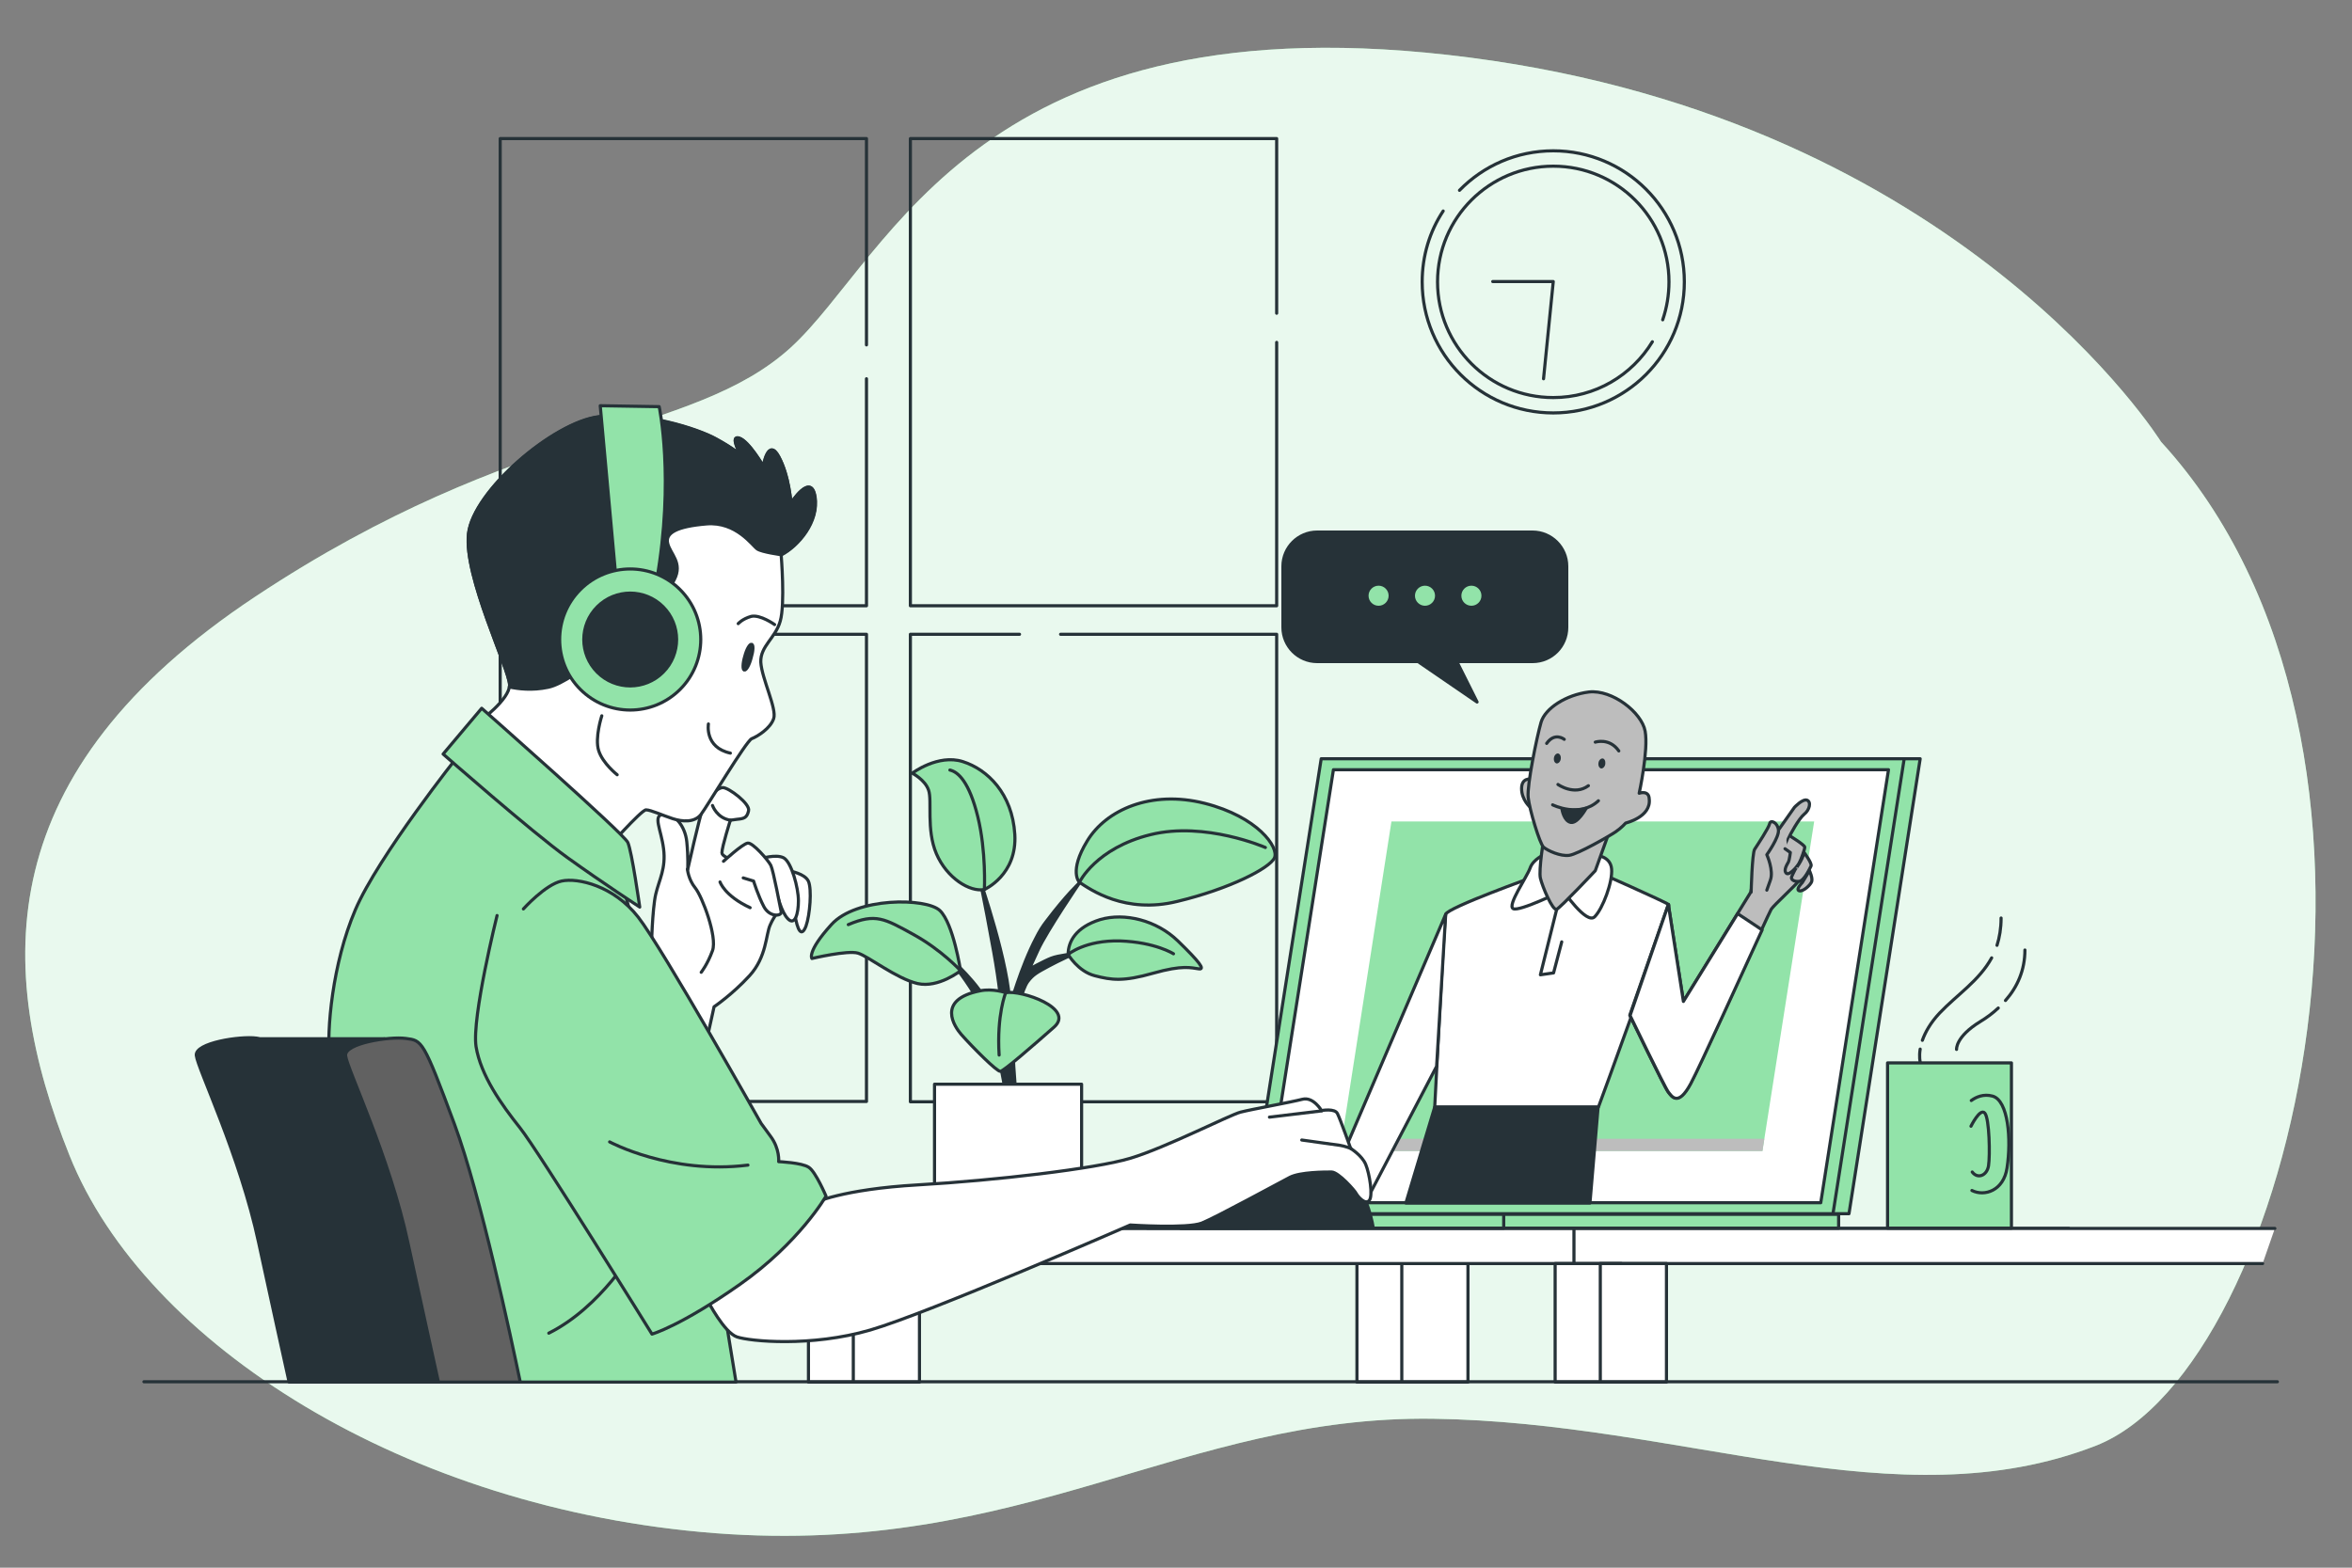<?xml version="1.0" encoding="utf-8"?>
<!-- Generator: Adobe Illustrator 25.2.0, SVG Export Plug-In . SVG Version: 6.00 Build 0)  -->
<svg version="1.1" xmlns="http://www.w3.org/2000/svg" xmlns:xlink="http://www.w3.org/1999/xlink" x="0px" y="0px"
	 viewBox="0 0 750 500" style="enable-background:new 0 0 750 500;" xml:space="preserve">
<rect x="0" y="0" width="750" height="500" fill="#808080" stroke="none"/>
<style type="text/css">
	.st0{fill:#92E3A9;}
	.st1{opacity:0.8;fill:#FFFFFF;}
	.st2{fill:none;stroke:#263238;stroke-linecap:round;stroke-linejoin:round;stroke-miterlimit:10;}
	.st3{fill:#FFFFFF;stroke:#263238;stroke-linecap:round;stroke-linejoin:round;stroke-miterlimit:10;}
	.st4{fill:#92E3A9;stroke:#263238;stroke-linecap:round;stroke-linejoin:round;stroke-miterlimit:10;}
	.st5{fill:#263238;stroke:#263238;stroke-linecap:round;stroke-linejoin:round;stroke-miterlimit:10;}
	.st6{fill:#BDBDBD;}
	.st7{fill:#BDBDBD;stroke:#263238;stroke-linecap:round;stroke-linejoin:round;stroke-miterlimit:10;}
	.st8{fill:#263238;}
	.st9{fill:#616161;stroke:#263238;stroke-linecap:round;stroke-linejoin:round;stroke-miterlimit:10;}
</style>
<g id="Background_Simple">
	<g>
		<path class="st0" d="M689.1,140.9c0,0-63.5-102.1-220.1-122.5s-185.1,63.4-216.8,92.4c-31.8,29-86.5,23.6-170.8,79.5
			S-1.9,308.5,22.2,368.6C46.3,428.8,129.5,481.4,228.1,489c98.6,7.5,148.9-37.6,228.9-36.5c79.9,1.1,147.8,33.3,211.3,8.6
			C731.8,436.3,777.8,237.6,689.1,140.9z"/>
		<path class="st1" d="M689.1,140.9c0,0-63.5-102.1-220.1-122.5s-185.1,63.4-216.8,92.4c-31.8,29-86.5,23.6-170.8,79.5
			S-1.9,308.5,22.2,368.6C46.3,428.8,129.5,481.4,228.1,489c98.6,7.5,148.9-37.6,228.9-36.5c79.9,1.1,147.8,33.3,211.3,8.6
			C731.8,436.3,777.8,237.6,689.1,140.9z"/>
	</g>
</g>
<g id="Clock">
	<g>
		<path class="st2" d="M465.4,60.7c7.6-7.8,18.2-12.6,29.9-12.6c23.1,0,41.8,18.7,41.8,41.8s-18.7,41.8-41.8,41.8
			c-23.1,0-41.8-18.7-41.8-41.8c0-8.3,2.4-16.1,6.7-22.6"/>
		<path class="st2" d="M526.9,109c-6.5,10.7-18.2,17.8-31.6,17.8c-20.4,0-36.9-16.5-36.9-36.9s16.5-36.9,36.9-36.9
			c20.4,0,36.9,16.5,36.9,36.9c0,4.2-0.7,8.3-2,12.1"/>
		<polyline class="st2" points="476,89.8 495.3,89.8 492.2,120.8 		"/>
	</g>
</g>
<g id="Window">
	<g>
		<polyline class="st2" points="276.3,120.8 276.3,193.2 159.5,193.2 159.5,44.2 276.3,44.2 276.3,110 		"/>
		<polyline class="st2" points="407.1,109.2 407.1,193.2 290.3,193.2 290.3,44.2 407.1,44.2 407.1,99.9 		"/>
		<rect x="159.5" y="202.3" class="st2" width="116.8" height="149"/>
		<polyline class="st2" points="338.2,202.3 407.1,202.3 407.1,351.4 290.3,351.4 290.3,202.3 325.1,202.3 		"/>
	</g>
</g>
<g id="Table_00000091731658332630682020000010421244356704505991_">
	<g>
		<g>
			<rect x="257.8" y="403" class="st3" width="21.1" height="37.8"/>
			<rect x="272.1" y="403" class="st3" width="21.1" height="37.8"/>
		</g>
		<g>
			<rect x="432.7" y="403" class="st3" width="21.1" height="37.8"/>
			<rect x="447" y="403" class="st3" width="21.1" height="37.8"/>
		</g>
		<polyline class="st3" points="649.3,403 233.2,403 233.2,391.8 659.7,391.8 		"/>
		<polyline class="st3" points="725.4,391.8 501.9,391.8 501.9,403 721.5,403 		"/>
		<g>
			<rect x="495.9" y="403" class="st3" width="21.1" height="37.8"/>
			<rect x="510.3" y="403" class="st3" width="21.1" height="37.8"/>
		</g>
	</g>
</g>
<g id="Mug">
	<g>
		<g>
			<rect x="601.9" y="339" class="st4" width="39.5" height="52.7"/>
			<path class="st4" d="M628.6,351c1.5-1.1,3.9-2.2,6.8-1.4c5,1.4,6,13.8,4.6,22.9c-1.1,7.3-7.2,9.2-11.2,7.2"/>
			<path class="st4" d="M628.5,359.2c0,0,2.9-5.9,4.4-4.2c1.5,1.7,1.7,13.6,1.2,16.8s-3.5,4.3-5.2,2"/>
		</g>
		<g>
			<path class="st2" d="M636.8,301.5c0.8-2.5,1.3-5.4,1.3-8.7"/>
			<path class="st2" d="M613,331.8c0.9-2.5,2.5-5.5,5.5-8.7c5.5-5.8,12.6-10.3,16.6-17.6"/>
			<path class="st2" d="M612.3,338.7c0,0-0.4-1.6,0-4.1"/>
			<path class="st2" d="M639.5,319.1c3.8-4.3,6.2-9.7,6.2-16.1"/>
			<path class="st2" d="M623.9,334.7c0,0-0.4-4,7.6-8.9c2-1.2,4-2.7,5.7-4.3"/>
		</g>
	</g>
</g>
<g id="Plant">
	<g>
		<path class="st5" d="M320.6,348.5c0,0-1.4-10.6-5.1-21.6c-3.8-11-14.7-23.3-14.7-23.3s9.2,7.9,13,14.4c3.8,6.5,6.5,18.2,6.5,18.2
			s0-13.7-3.4-32.5c-3.4-18.8-4.5-23.3-4.5-23.3s9.6,27.7,9.6,40.8c0,0,3.5-12.8,8.4-22.1c1-2,2.1-3.8,3.3-5.3
			c6.5-8.6,10.6-12.3,10.6-12.3S333.8,296.9,331,303c-2.8,6.1-2.8,6.1-2.8,6.1s4.7-2.6,7-3.5c2.3-0.9,7.3-1.4,7.3-1.4
			s-4.7,2.1-8.2,4c-3.5,1.9-4.9,2.6-6.6,4.9c-1.7,2.3-3.8,10.4-4.5,15.5c-0.7,5,0.7,19.8,0.7,19.8L320.6,348.5z"/>
		<rect x="298" y="345.8" class="st3" width="46.9" height="45.9"/>
		<path class="st4" d="M344.2,281.4c0,0-3.5-3.4,2.5-13.2c6-9.9,20.3-16.3,37.4-12c17,4.3,23.8,14.1,22.3,17.4
			c-1.5,3.3-14.3,9.9-31,13.9C358.8,291.6,347.7,283.7,344.2,281.4z"/>
		<path class="st2" d="M344.2,281.4c0,0,5.2-10.9,22.7-15.2c17.4-4.3,36.6,4.1,36.6,4.1"/>
		<path class="st4" d="M313.9,283.7c0,0,10.5-4.6,9.7-17.6c-0.8-13-8.7-20.7-16.6-23.2c-7.9-2.5-16.1,3.7-16.1,3.7s4.1,2.1,5.2,5.4
			c1.2,3.3-0.8,12.6,2.5,20.3C301.9,280,309.2,284.6,313.9,283.7z"/>
		<path class="st2" d="M313.9,283.7c0,0,0.6-12.2-2.1-23.2c-2.7-11-6.2-14.3-8.9-14.9"/>
		<path class="st4" d="M306.3,309.6c0,0-2.3-15.1-6.6-19.2c-4.3-4.1-26.7-4.3-34.6,4.5c-7.9,8.7-6.2,10.8-6.2,10.8
			s11.4-2.7,14.7-1.7c3.3,1,12.2,8.1,19,9.7C299.3,315.2,306.3,309.6,306.3,309.6z"/>
		<path class="st2" d="M306.3,309.6c0,0-6-6.6-15.1-11.6c-9.1-5-12-6.8-20.7-3.1"/>
		<path class="st4" d="M340.6,304.4c0,0,3.1,5.4,8.5,6.8c5.4,1.4,9.1,1.9,18.6-0.8c9.5-2.7,12.2-1.7,14.5-1.4
			c2.3,0.4,0.2-2.3-6.6-8.9c-6.8-6.6-17-9.1-24.8-6.8C343.1,295.7,340.6,300.3,340.6,304.4z"/>
		<path class="st2" d="M340.6,304.4c0,0,5.4-4.6,16.6-4.3c11.2,0.4,17,4.1,17,4.1"/>
		<path class="st4" d="M320.7,316.6c0,0-4.1-1.4-8.1-0.6c-14.3,2.8-8.1,11.6-6.1,13.9c3.8,4.3,11.4,11.9,12.5,11.8
			c1.1-0.1,10.4-8.2,17.1-14.1C342.9,321.6,325.7,315.7,320.7,316.6z"/>
		<path class="st2" d="M320.7,316.6c0,0-2.9,7-2.1,19.9"/>
	</g>
</g>
<g id="Speech_Bubble">
	<g>
		<path class="st5" d="M488.7,211h-68.7c-6,0-10.9-4.9-10.9-10.9v-19.5c0-6,4.9-10.9,10.9-10.9h68.7c6,0,10.9,4.9,10.9,10.9v19.5
			C499.6,206.1,494.8,211,488.7,211z"/>
		<polyline class="st5" points="451.3,210.4 471,223.9 463.6,209.1 		"/>
		<g>
			<circle class="st4" cx="439.6" cy="190" r="3.7"/>
			<circle class="st4" cx="454.4" cy="190" r="3.7"/>
			<circle class="st4" cx="469.2" cy="190" r="3.7"/>
		</g>
	</g>
</g>
<g id="Line">
	<line class="st3" x1="726.2" y1="440.7" x2="45.9" y2="440.7"/>
</g>
<g id="Character_2">
	<g>
		<polygon class="st4" points="426.4,242 612.3,242 589.6,387.1 403.6,387.1 		"/>
		<polygon class="st4" points="421.3,242 607.2,242 584.5,387.1 398.5,387.1 		"/>
		<polygon class="st3" points="425.2,245.5 602.2,245.5 580.6,383.6 403.5,383.6 		"/>
		<polygon class="st0" points="443.7,262 578.5,262 562,367.1 427.3,367.1 		"/>
		<polygon class="st6" points="427.9,363.2 427.3,367.1 562,367.1 562.6,363.2 		"/>
		<rect x="365.8" y="387.3" class="st4" width="220.5" height="4.4"/>
		<rect x="303.2" y="387.3" class="st4" width="176.3" height="4.4"/>
		<g>
			<path class="st3" d="M489.5,279.5c0,0-28,10-28.5,12.1c-0.5,2-3.5,61.5-3.5,61.5h52.2c0,0,23.5-63.8,22.4-64.6
				c-1.1-0.9-23.3-10.7-23.3-10.7L489.5,279.5z"/>
			<path class="st3" d="M492.8,272.4c0,0-3.9,1.5-4.9,4.5c-1.1,3-7.3,11.8-5.4,12.9c1.9,1.1,15.9-5.8,15.9-5.8s7.5,11,10.1,8.4
				c2.6-2.6,5.8-11.2,5.4-15.3c-0.4-4.1-4.9-4.3-4.9-4.3L492.8,272.4z"/>
			<path class="st7" d="M492.3,267.2c0,0-1.7,10.3-1.1,12.9c0.6,2.6,3.9,10.5,5.2,9.9c1.3-0.6,12.3-12.3,12.3-12.3l4.5-12.5
				L492.3,267.2z"/>
			<g>
				<path class="st7" d="M488.2,248.5c0,0-3-0.6-3,3c0,3.7,2.8,6,2.8,6l-0.2-5.6L488.2,248.5z"/>
				<path class="st7" d="M522.7,253c0,0,3-13.8,1.9-19.8c-1.1-6-10.5-13.3-17.9-12.5c-7.3,0.9-14,5.2-15.3,9.7
					c-1.3,4.5-4.5,20-4.1,23.9c0.4,3.9,3.7,14.8,4.9,15.9c1.3,1.1,5.4,3,8.2,2.6c2.8-0.4,12.9-6.2,14.8-7.5c1.9-1.3,3.2-2.8,3.2-2.8
					s8.2-1.9,7.5-7.7C525.8,251.9,522.7,253,522.7,253z"/>
				<path class="st2" d="M496.8,250.2c0,0,5.2,3.7,9.7,0.4"/>
				<path class="st2" d="M495.1,256.7c0,0,8.6,4.3,14.6-1.3"/>
				<path class="st5" d="M498.1,258.2c0,0,0.6,3.7,2.8,4.1c2.2,0.4,4.9-4.5,4.9-4.5S503.5,258.8,498.1,258.2z"/>
				<path class="st8" d="M511.9,243.6c-0.1,0.9-0.7,1.5-1.3,1.5c-0.6-0.1-1-0.8-0.9-1.7c0.1-0.9,0.7-1.5,1.3-1.5
					C511.6,241.9,512,242.7,511.9,243.6z"/>
				<path class="st8" d="M497.7,242c-0.1,0.9-0.7,1.5-1.3,1.5c-0.6-0.1-1-0.8-0.9-1.7c0.1-0.9,0.7-1.5,1.3-1.5
					C497.4,240.4,497.8,241.1,497.7,242z"/>
				<path class="st2" d="M508.7,236.7c0,0,4.5-1.5,7.5,2.8"/>
				<path class="st2" d="M498.8,235.8c0,0-3-2.4-5.6,1.3"/>
			</g>
			<polyline class="st2" points="496.4,290 491.2,310.9 495.4,310.3 498,300.4 			"/>
			<polygon class="st3" points="461,291.6 421.6,383.7 435.3,383.7 458.1,340.1 			"/>
			<g>
				<path class="st7" d="M532,288.5l4.8,30.9l21.5-34.9c0,0,1.7-9.9,2.6-11.1c0.9-1.1,11.3-15.9,11.3-15.9s2.6-2.8,4-2.3
					s0.9,3.1-0.9,4.5c-1.7,1.4-4.5,6.5-5.1,7.9c-0.6,1.4,4,12.2,3.4,13.3c-0.6,1.1-7.9,7.7-8.8,9.1c-0.9,1.4-21.8,48.2-25.8,55.6
					c-4,7.4-6,4-7.1,2.6c-1.1-1.4-12.2-24.4-12.2-24.4L532,288.5z"/>
				<path class="st7" d="M558.4,284.5c0,0,0.3-12.2,1.1-13.6c0.9-1.4,4.5-6.8,4.8-8.2c0.3-1.4,2.6-0.3,2.8,2
					c0.3,2.3-3.7,7.9-3.7,7.9s2.3,5.1,1.1,8.2c-1.1,3.1-1.1,3.1-1.1,3.1"/>
				<path class="st7" d="M570.9,266.7c0,0,4.6,2.8,4.6,3.5c0,0.7-1.2,4-1.8,5.1c-0.6,1.1-3.2,4.1-4.1,3.2c-1-1,0.4-3,0.7-3.6
					c0.3-0.6,0.6-3,0.6-3l-1.7-1.2"/>
				<path class="st7" d="M575.3,271.9c0,0,2.6,3.5,2.2,4.3c-0.4,0.8-2.2,4.7-3.8,4.9c-1.6,0.2-2.7-0.6-2.4-1.4
					c0.3-0.8,1.2-2.5,1.2-2.5S574.6,274.7,575.3,271.9z"/>
				<path class="st7" d="M577,277.7c0,0,1.1,2.3,0.7,3.5c-0.4,1.1-2.8,3.3-4,2.9c-1.2-0.4,1-2.6,1-2.6L577,277.7z"/>
				<path class="st3" d="M554.1,291.4l-17.3,28l-4.8-30.9l-12.2,35.4c0,0,11.1,23,12.2,24.4c1.1,1.4,3.1,4.8,7.1-2.6
					c3.1-5.8,16.6-35.7,22.8-49.1L554.1,291.4z"/>
			</g>
			<polygon class="st5" points="507,383.7 509.6,353.1 457.5,353.1 448.3,383.7 			"/>
		</g>
	</g>
</g>
<g id="Character_1">
	<g>
		<path class="st5" d="M437.9,391.6c0,0-1.6-10.8-7.2-16.2c-5.6-5.4-18.4-4.7-31.7,1.8c-13.3,6.5-22.5,14.6-22.5,14.6L437.9,391.6z"
			/>
		<g>
			<path class="st3" d="M207.7,302.5c0,0,0.3-12.6,1.4-17.3c1.1-4.7,3.3-8.2,2.5-14.5c-0.8-6.3-3.6-10.7,0-11
				c3.6-0.3,6.9,3.8,7.4,8.8c0.5,4.9,0.3,8.8,0.3,8.8s3.8-17,4.9-19.8c1.1-2.7,4.4-6.3,6.3-6.3c1.9,0,8.8,5.2,8.2,7.4
				c-0.5,2.2-1.4,2.5-3.6,2.7c-2.2,0.3-2.2,0.3-2.2,0.3s-2.7,8.5-2.7,10.4c0,1.9,8,3.3,12.3,7.4c4.4,4.1,7.4,8.8,6.9,9.6
				c-0.5,0.8-2.5,3-3.8,6c-1.4,3-1.1,10.2-6.6,16.2c-5.5,6-11.3,9.9-11.3,9.9l-3.8,17.3L207.7,302.5z"/>
			<path class="st3" d="M251.8,277.8c0,0,4.9,0.8,6,3.3c1.1,2.5,0.5,10.7-0.8,14.3c-1.4,3.6-2.7,1.6-3.6-4.1
				C252.7,285.5,251.8,277.8,251.8,277.8z"/>
			<path class="st3" d="M242.5,273.9c0,0,4.9-1.6,7.4-0.3c2.5,1.4,4.7,9.6,4.7,13.7c0,4.1-1.1,8-3.3,5.8c-2.2-2.2-3.3-7.4-4.7-11.3
				C245.3,278,242.5,273.9,242.5,273.9z"/>
			<path class="st3" d="M230.7,274.7c0,0,6-5.5,7.7-5.8c1.6-0.3,6.6,5.5,7.4,7.1c0.8,1.6,3,13.4,3.3,14.8c0.3,1.4-3.6,1.9-5.5-1.6
				c-1.9-3.6-3.3-8.2-3.3-8.2L237,280"/>
			<path class="st2" d="M229.6,281.3c0,0,1.4,4.4,9.6,8.2"/>
			<path class="st2" d="M219.2,277.2c0,0,0.3,3.3,2.5,6c2.2,2.7,7.1,15.6,5.5,20c-1.6,4.4-3.6,6.9-3.6,6.9"/>
			<path class="st2" d="M227.2,256.9c0,0,1.4,4.1,5.8,4.7"/>
		</g>
		<path class="st4" d="M146.3,240.8c0,0-25.7,32.3-33,49.4c-7.3,17.1-9.2,38.3-8.2,47.9c1,9.5,23.1,102.7,23.1,102.7h106.5
			l-8.9-54.5l-26.9-103L146.3,240.8z"/>
		<path class="st2" d="M202.3,398.4c0,0-10.5,18.4-27.3,26.8"/>
		<g>
			<path class="st3" d="M249.1,177c0,0,1.3,15.7-0.3,21.1c-1.5,5.4-6.4,8-6.2,13.1c0.3,5.2,5.2,14.9,4.1,18c-1,3.1-5.2,5.7-7,6.4
				c-1.8,0.8-14.2,21.6-16.2,24.2c-2.1,2.6-5.9,2.3-9,1.3c-3.1-1-7-2.8-8.5-2.8c-1.5,0-13.1,13.1-13.1,13.1l-40.2-41.2
				c0,0,9.8-7,9.8-11.8c0-4.9-14.7-34.5-13.1-48.2c1.5-13.6,27-35.5,41.5-37.3c14.4-1.8,31.7,3.9,37.3,7c5.7,3.1,8,5.2,8,5.2
				s-3.6-6.4-0.5-5.4c3.1,1,7.7,9,7.7,9s1.5-9.3,4.9-3.1c3.3,6.2,3.9,14.9,3.9,14.9s6.4-10,7.7-2.1
				C261.2,166.5,254.5,174.2,249.1,177z"/>
			<path class="st5" d="M252.2,160.6c0,0-0.5-8.8-3.9-14.9c-3.3-6.2-4.9,3.1-4.9,3.1s-4.6-8-7.7-9c-3.1-1,0.5,5.4,0.5,5.4
				s-2.3-2.1-8-5.2c-5.7-3.1-22.9-8.8-37.3-7c-14.4,1.8-39.9,23.7-41.5,37.3c-1.5,13.6,13.1,43.3,13.1,48.2c0,0.2,0,0.4-0.1,0.6
				c2.8,0.6,7.2,1.2,12.4,0.1c8.8-1.8,28.6-20.6,32.7-24.5c4.1-3.9,4.6-4.4,7.5-9.8c2.8-5.4-1.3-8.2-2.1-11.6
				c-0.8-3.3,2.8-5.4,12.4-6.2c9.5-0.8,14.7,7,16.2,8c1.5,1,7.5,1.8,7.5,1.8c5.4-2.8,12.1-10.6,10.8-18.5
				C258.6,150.5,252.2,160.6,252.2,160.6z"/>
			<g>
				<path class="st4" d="M196.3,183.2l-4.9-53.8l18.8,0.3c0,0,4.9,22.9-0.8,55.4L196.3,183.2z"/>
				
					<ellipse transform="matrix(0.707 -0.707 0.707 0.707 -85.375 201.844)" class="st4" cx="201" cy="204" rx="22.5" ry="22.5"/>
				
					<ellipse transform="matrix(0.707 -0.707 0.707 0.707 -85.375 201.844)" class="st5" cx="201" cy="204" rx="14.8" ry="14.8"/>
			</g>
			<path class="st5" d="M239.5,209.9c-0.6,2.3-1.6,4-2.2,3.8c-0.5-0.2-0.5-2.1,0.2-4.4c0.6-2.3,1.6-4,2.2-3.8
				C240.3,205.7,240.2,207.6,239.5,209.9z"/>
			<path class="st2" d="M247,199.2c0,0-4.6-3.3-7.5-2.6c-2.8,0.8-4.1,2.3-4.1,2.3"/>
			<path class="st2" d="M225.9,230.9c0,0-1.3,7.5,7,9.3"/>
			<path class="st2" d="M191.9,228.3c0,0-2.3,7-1,11.1c1.3,4.1,5.9,7.7,5.9,7.7"/>
		</g>
		<path class="st4" d="M153.6,225.9c0,0,45.3,39.9,46.6,42.8c1.3,2.9,3.8,20.6,3.8,20.6s-11.7-7.6-23.1-15.8
			c-11.4-8.2-39.6-33-39.6-33L153.6,225.9z"/>
		<g>
			<path class="st3" d="M259.5,383.7c0,0,8.9-4.4,33.3-5.8c24.4-1.4,56.4-5.1,67.7-8.5c11.3-3.4,31.6-13.8,35.1-14.7
				c3.5-0.9,16.3-3.2,19.7-4.1c3.5-0.9,6.1,3.6,6.1,3.6s4.3-0.8,5.1,1c0.9,1.8,4.2,11.1,4.2,11.1s3.6,2.2,4.8,5.1
				c1.2,2.9,2.4,10.1,1.1,11.5c-1.3,1.5-3.7-1.4-4.1-2.2c-0.4-0.9-5.7-6.9-7.9-6.9c-2.2,0-10,0-13.3,1.7
				c-3.3,1.7-23.4,12.7-28.1,14.6c-4.7,1.8-22.8,0.6-22.8,0.6s-64,28-82.9,33.5c-18.9,5.5-38.4,3.6-42.5,2.2
				c-4.1-1.4-9.3-11.5-9.3-11.5L259.5,383.7z"/>
			<line class="st3" x1="404.8" y1="356.3" x2="421.5" y2="354.3"/>
			<path class="st3" d="M415.1,363.6c0,0,10.9,1.5,12.2,1.7c1.4,0.2,3.5,1,3.5,1"/>
		</g>
		<g>
			<path class="st4" d="M158.5,292c0,0-8.1,32.5-6.7,41.8c1.5,9.2,8.1,18.5,14,25.9s42.1,65.8,42.1,65.8s9.2-2.6,28.1-15.9
				c18.9-13.3,27.4-28.1,27.4-28.1s-3.3-7.8-5.5-9.2c-2.2-1.5-9.6-1.8-9.6-1.8s0.4-4.1-2.6-8.1c-3-4.1-3-4.1-3-4.1
				s-31.4-55.8-39.2-65.8c-7.8-10-19.2-12.6-24.4-11.5c-5.2,1.1-12.2,8.9-12.2,8.9"/>
			<path class="st2" d="M194.4,364.2c0,0,19.4,10.5,44.1,7.4"/>
		</g>
	</g>
	<g>
		<path class="st5" d="M92.2,440.8h47.6c-1.7-7.8-5.4-24.5-9.6-44.3c-5.9-27.7-19.6-55.8-19.9-59.8c-0.3-2.8,6.4-4.7,12.3-5.4H82.9
			c-0.3-0.1-0.7-0.1-1.1-0.2c-5.2-0.7-19.6,1.5-19.2,5.5c0.4,4.1,14,32.1,19.9,59.8C86.8,416.4,90.5,433,92.2,440.8z"/>
		<path class="st9" d="M139.8,440.8h26.1c-2.9-13.9-12.6-59.6-21-82.3c-10-27-10.3-26.6-15.5-27.3c-5.2-0.7-19.6,1.5-19.2,5.5
			c0.4,4.1,14,32.1,19.9,59.8C134.4,416.4,138.1,433,139.8,440.8z"/>
	</g>
</g>
</svg>
